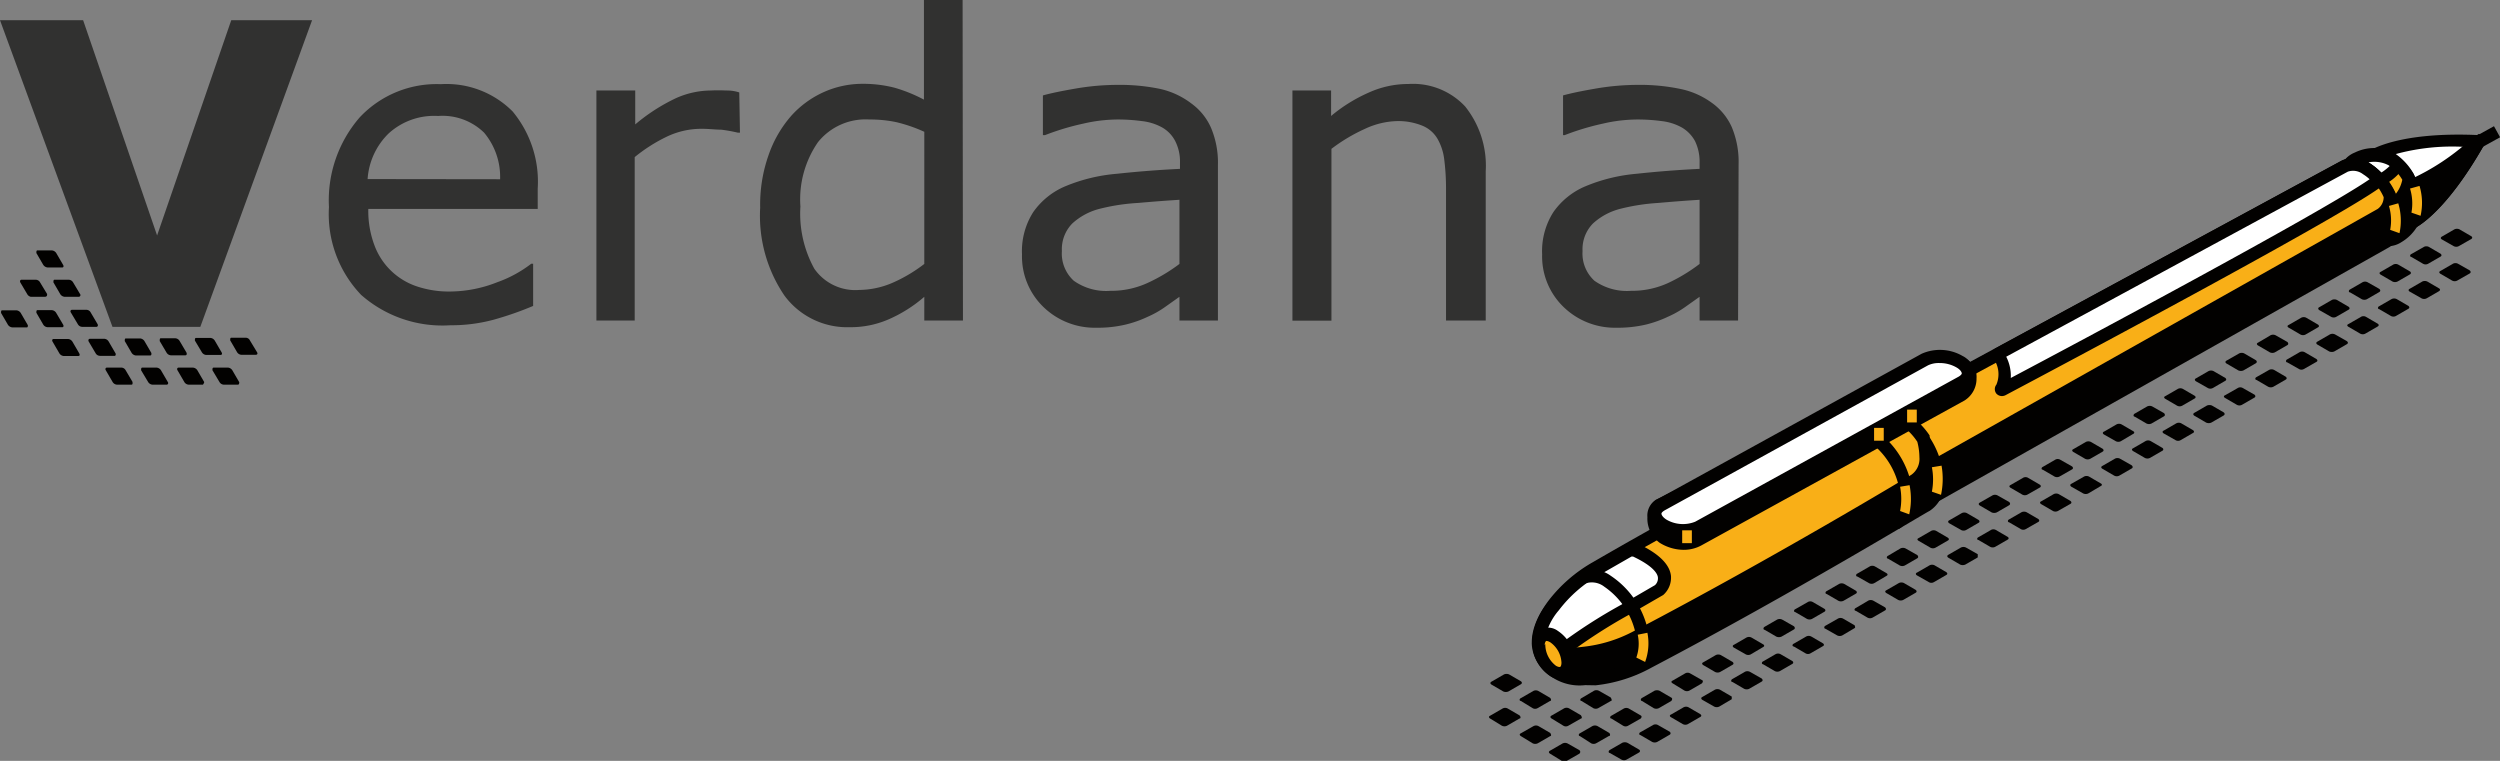 <svg id="Camada_1" data-name="Camada 1" xmlns="http://www.w3.org/2000/svg" viewBox="0 0 142.27 43.3"><rect x="0" y="0" width="142.27" height="43.3" fill="#808080" stroke="none"/><path d="M21.21,3.26,14.85,20.71h-5L3.45,3.26H8.18l4.21,12.25L16.61,3.26Z" transform="translate(-3.45 -2.11)" fill="#313130"/><path d="M34.05,14H24.41a5.56,5.56,0,0,0,.36,2.1,3.88,3.88,0,0,0,2.44,2.32,5.74,5.74,0,0,0,1.85.28,7.4,7.4,0,0,0,2.69-.53,7,7,0,0,0,1.93-1.05h.11v2.4a18.48,18.48,0,0,1-2.27.79,9.22,9.22,0,0,1-2.44.31A7,7,0,0,1,24,18.89a6.65,6.65,0,0,1-1.83-5,7.2,7.2,0,0,1,1.75-5.1,6,6,0,0,1,4.61-1.89,5.31,5.31,0,0,1,4.09,1.55,6.26,6.26,0,0,1,1.43,4.4Zm-2.14-1.69A3.92,3.92,0,0,0,31,9.66a3.39,3.39,0,0,0-2.62-.95,3.84,3.84,0,0,0-2.82,1,4,4,0,0,0-1.19,2.59Z" transform="translate(-3.45 -2.11)" fill="#313130"/><path d="M45.56,9.66h-.12a8.26,8.26,0,0,0-.95-.17c-.31,0-.68-.05-1.1-.05a4.57,4.57,0,0,0-2,.45,9.15,9.15,0,0,0-1.82,1.16v9.3H37.39V7.26H39.6V9.19A10.59,10.59,0,0,1,41.91,7.7a4.93,4.93,0,0,1,2-.44,8.14,8.14,0,0,1,.84,0c.17,0,.43,0,.77.11Z" transform="translate(-3.45 -2.11)" fill="#313130"/><path d="M58.25,20.35h-2.2V19a7.91,7.91,0,0,1-2,1.27,5.41,5.41,0,0,1-2.24.46,4.44,4.44,0,0,1-3.72-1.8,8.08,8.08,0,0,1-1.38-5,8.47,8.47,0,0,1,.48-3,6.71,6.71,0,0,1,1.28-2.22,5.52,5.52,0,0,1,1.86-1.36,5.39,5.39,0,0,1,2.19-.47,7.17,7.17,0,0,1,1.83.22,8.71,8.71,0,0,1,1.68.68V2.11h2.2Zm-2.2-3.22V9.61a8.72,8.72,0,0,0-1.6-.55,7.28,7.28,0,0,0-1.53-.15A3.47,3.47,0,0,0,50,10.2a5.72,5.72,0,0,0-1,3.66,6.49,6.49,0,0,0,.79,3.54,2.84,2.84,0,0,0,2.56,1.21,4.89,4.89,0,0,0,1.9-.41A8.57,8.57,0,0,0,56.05,17.13Z" transform="translate(-3.45 -2.11)" fill="#313130"/><path d="M72.76,20.35H70.57V19l-.79.56a5.55,5.55,0,0,1-1,.57,6.49,6.49,0,0,1-1.27.45,6.83,6.83,0,0,1-1.67.18,4.19,4.19,0,0,1-3-1.17,4,4,0,0,1-1.23-3,4.13,4.13,0,0,1,.64-2.41A4.22,4.22,0,0,1,64.1,12.7,9.71,9.71,0,0,1,67,12c1.12-.12,2.32-.22,3.6-.28v-.34a2.56,2.56,0,0,0-.27-1.24,1.88,1.88,0,0,0-.75-.78A3.07,3.07,0,0,0,68.42,9a10,10,0,0,0-1.37-.09,8.77,8.77,0,0,0-1.93.23,14.36,14.36,0,0,0-2.2.66H62.8V7.54q.64-.18,1.86-.39a14.16,14.16,0,0,1,2.4-.21,11.26,11.26,0,0,1,2.41.23A4.58,4.58,0,0,1,71.25,8a3.39,3.39,0,0,1,1.12,1.39,5.11,5.11,0,0,1,.39,2.12Zm-2.19-3.22V13.48q-1,.06-2.37.18A11.51,11.51,0,0,0,66,14a3.63,3.63,0,0,0-1.53.83,2.09,2.09,0,0,0-.59,1.57,2.09,2.09,0,0,0,.68,1.69,3.19,3.19,0,0,0,2.08.57,4.94,4.94,0,0,0,2.12-.45A9.71,9.71,0,0,0,70.57,17.13Z" transform="translate(-3.45 -2.11)" fill="#313130"/><path d="M88,20.35H85.74V12.89a12.91,12.91,0,0,0-.1-1.69A3.07,3.07,0,0,0,85.25,10a1.77,1.77,0,0,0-.84-.73A3.64,3.64,0,0,0,83,9a4.57,4.57,0,0,0-1.89.45,9.74,9.74,0,0,0-1.89,1.13v9.78H77V7.26h2.2V8.71a8.9,8.9,0,0,1,2.14-1.33,5.45,5.45,0,0,1,2.26-.49,4.06,4.06,0,0,1,3.23,1.28A5.4,5.4,0,0,1,88,11.85Z" transform="translate(-3.45 -2.11)" fill="#313130"/><path d="M102.36,20.35h-2.19V19l-.79.56a5.55,5.55,0,0,1-1,.57,6.63,6.63,0,0,1-1.26.45,7,7,0,0,1-1.68.18,4.19,4.19,0,0,1-3-1.17,4,4,0,0,1-1.23-3,4.13,4.13,0,0,1,.64-2.41A4.22,4.22,0,0,1,93.7,12.7,9.71,9.71,0,0,1,96.57,12c1.12-.12,2.32-.22,3.6-.28v-.34a2.68,2.68,0,0,0-.26-1.24,2,2,0,0,0-.76-.78A3.08,3.08,0,0,0,98,9a10.21,10.21,0,0,0-1.38-.09,8.84,8.84,0,0,0-1.93.23,14.7,14.7,0,0,0-2.2.66H92.4V7.54q.64-.18,1.86-.39a14.28,14.28,0,0,1,2.41-.21,11.23,11.23,0,0,1,2.4.23,4.58,4.58,0,0,1,1.78.78A3.39,3.39,0,0,1,102,9.34a5.11,5.11,0,0,1,.39,2.12Zm-2.19-3.22V13.48q-1,.06-2.37.18a11.65,11.65,0,0,0-2.17.34,3.63,3.63,0,0,0-1.53.83,2.09,2.09,0,0,0-.59,1.57,2.09,2.09,0,0,0,.68,1.69,3.21,3.21,0,0,0,2.08.57,4.94,4.94,0,0,0,2.12-.45A9.71,9.71,0,0,0,100.17,17.13Z" transform="translate(-3.45 -2.11)" fill="#313130"/><g id="illustration"><path d="M90,41.05l-.71.41a.37.37,0,0,1-.29,0l-.67-.39c-.08-.05-.09-.12,0-.17l.71-.41a.37.37,0,0,1,.29,0l.67.39C90.07,40.93,90.08,41,90,41.05Z" transform="translate(-3.45 -2.11)" fill="#020100"/><path d="M89.92,43l-.71.41a.33.33,0,0,1-.29,0L88.25,43c-.08-.05-.09-.12,0-.16l.71-.41a.3.3,0,0,1,.29,0l.67.39C90,42.89,90,43,89.92,43Z" transform="translate(-3.45 -2.11)" fill="#020100"/><path d="M91.66,42l-.71.41a.28.28,0,0,1-.28,0L90,42c-.09,0-.1-.12,0-.16l.71-.41a.31.31,0,0,1,.28,0l.67.39C91.73,41.89,91.74,42,91.66,42Z" transform="translate(-3.45 -2.11)" fill="#020100"/><path d="M91.67,44l-.71.41a.33.33,0,0,1-.29,0L90,44c-.08-.05-.09-.12,0-.16l.72-.41a.31.31,0,0,1,.28,0l.67.39C91.73,43.91,91.74,44,91.67,44Z" transform="translate(-3.45 -2.11)" fill="#020100"/><path d="M93.42,43l-.72.41a.28.28,0,0,1-.28,0L91.75,43c-.09-.05-.09-.13,0-.17l.71-.41a.31.31,0,0,1,.28,0l.67.39C93.48,42.9,93.49,43,93.42,43Z" transform="translate(-3.45 -2.11)" fill="#020100"/><path d="M93.33,45l-.72.41a.34.34,0,0,1-.28,0L91.66,45c-.08-.05-.09-.12,0-.17l.71-.41a.33.33,0,0,1,.29,0l.67.38C93.39,44.86,93.4,44.93,93.33,45Z" transform="translate(-3.45 -2.11)" fill="#020100"/><path d="M95.12,42l-.72.41a.31.31,0,0,1-.28,0L93.45,42c-.09,0-.09-.12,0-.16l.71-.42a.31.31,0,0,1,.28,0l.67.38C95.18,41.91,95.19,42,95.12,42Z" transform="translate(-3.45 -2.11)" fill="#020100"/><path d="M95,44l-.72.41a.31.31,0,0,1-.28,0L93.36,44c-.08,0-.09-.12,0-.16l.71-.41a.33.33,0,0,1,.29,0l.67.39C95.09,43.88,95.1,44,95,44Z" transform="translate(-3.45 -2.11)" fill="#020100"/><path d="M96.82,43l-.72.41a.28.28,0,0,1-.28,0L95.15,43c-.09,0-.09-.12,0-.16l.71-.41a.31.31,0,0,1,.28,0l.67.39C96.88,42.85,96.89,42.92,96.82,43Z" transform="translate(-3.45 -2.11)" fill="#020100"/><path d="M98.56,42l-.71.41a.33.33,0,0,1-.29,0L96.89,42c-.08,0-.09-.12,0-.17l.71-.41a.37.37,0,0,1,.29,0l.67.39C98.62,41.84,98.63,41.91,98.56,42Z" transform="translate(-3.45 -2.11)" fill="#020100"/><path d="M100.3,41l-.71.41a.31.31,0,0,1-.28,0L98.64,41c-.09-.05-.1-.12,0-.16l.71-.41a.28.28,0,0,1,.28,0l.67.38C100.37,40.83,100.38,40.91,100.3,41Z" transform="translate(-3.45 -2.11)" fill="#020100"/><path d="M102.05,39.94l-.71.41a.33.33,0,0,1-.29,0l-.67-.39c-.08-.05-.09-.12,0-.16l.71-.41a.33.33,0,0,1,.29,0l.67.39C102.11,39.83,102.12,39.9,102.05,39.94Z" transform="translate(-3.45 -2.11)" fill="#020100"/><path d="M103.79,38.93l-.71.42a.31.31,0,0,1-.28,0l-.67-.38c-.09-.05-.1-.13,0-.17l.71-.41a.31.31,0,0,1,.28,0l.67.39C103.86,38.82,103.87,38.89,103.79,38.93Z" transform="translate(-3.45 -2.11)" fill="#020100"/><path d="M96.73,44.93l-.72.41a.31.31,0,0,1-.28,0l-.67-.38c-.08,0-.09-.12,0-.17l.71-.41a.37.37,0,0,1,.29,0l.67.39C96.79,44.81,96.8,44.88,96.73,44.93Z" transform="translate(-3.45 -2.11)" fill="#020100"/><path d="M98.47,43.92l-.71.41a.33.33,0,0,1-.29,0l-.67-.39c-.08,0-.09-.12,0-.16l.72-.41a.28.28,0,0,1,.28,0l.67.38C98.53,43.8,98.54,43.88,98.47,43.92Z" transform="translate(-3.45 -2.11)" fill="#020100"/><path d="M100.21,42.91l-.71.41a.31.31,0,0,1-.28,0l-.67-.39c-.09-.05-.1-.12,0-.16l.71-.41a.31.31,0,0,1,.28,0l.67.39C100.28,42.8,100.29,42.87,100.21,42.91Z" transform="translate(-3.45 -2.11)" fill="#020100"/><path d="M102,41.9l-.71.42a.33.33,0,0,1-.29,0l-.67-.38c-.08-.05-.09-.13,0-.17l.71-.41a.33.33,0,0,1,.29,0l.67.39C102,41.79,102,41.86,102,41.9Z" transform="translate(-3.45 -2.11)" fill="#020100"/><path d="M103.7,40.9l-.71.41a.34.34,0,0,1-.28,0l-.67-.39c-.09,0-.1-.12,0-.17l.71-.41a.31.31,0,0,1,.28,0l.67.38C103.77,40.78,103.78,40.86,103.7,40.9Z" transform="translate(-3.45 -2.11)" fill="#020100"/><path d="M105.54,37.93l-.71.41a.37.37,0,0,1-.29,0l-.67-.39c-.08,0-.09-.12,0-.17l.71-.41a.33.33,0,0,1,.29,0l.67.38C105.6,37.81,105.61,37.89,105.54,37.93Z" transform="translate(-3.45 -2.11)" fill="#020100"/><path d="M107.28,36.92l-.71.41a.33.33,0,0,1-.29,0l-.67-.39c-.08,0-.09-.12,0-.16l.72-.41a.28.28,0,0,1,.28,0l.67.39C107.34,36.8,107.35,36.88,107.28,36.92Z" transform="translate(-3.45 -2.11)" fill="#020100"/><path d="M105.45,39.89l-.71.41a.33.33,0,0,1-.29,0l-.67-.39c-.08,0-.09-.12,0-.16l.71-.41a.3.3,0,0,1,.29,0l.67.39C105.51,39.77,105.52,39.85,105.45,39.89Z" transform="translate(-3.45 -2.11)" fill="#020100"/><path d="M107.19,38.88l-.71.41a.28.28,0,0,1-.28,0l-.67-.39c-.09,0-.1-.12,0-.16l.71-.41a.31.31,0,0,1,.28,0l.67.39C107.26,38.77,107.27,38.84,107.19,38.88Z" transform="translate(-3.45 -2.11)" fill="#020100"/><path d="M109.07,35.89l-.71.41a.33.33,0,0,1-.29,0l-.67-.39c-.08,0-.09-.12,0-.16l.71-.41a.33.33,0,0,1,.29,0l.67.39C109.13,35.78,109.14,35.85,109.07,35.89Z" transform="translate(-3.45 -2.11)" fill="#020100"/><path d="M110.81,34.88l-.71.42a.31.31,0,0,1-.28,0l-.67-.38c-.09,0-.1-.13,0-.17l.71-.41a.31.31,0,0,1,.28,0l.67.39C110.88,34.77,110.89,34.84,110.81,34.88Z" transform="translate(-3.45 -2.11)" fill="#020100"/><path d="M112.56,33.88l-.71.41a.33.33,0,0,1-.29,0l-.67-.39c-.08,0-.09-.12,0-.16l.71-.42a.33.33,0,0,1,.29,0l.67.38C112.62,33.76,112.63,33.84,112.56,33.88Z" transform="translate(-3.45 -2.11)" fill="#020100"/><path d="M114.3,32.87l-.71.41a.31.31,0,0,1-.28,0l-.67-.39c-.09-.05-.1-.12,0-.16l.71-.41a.31.31,0,0,1,.28,0l.67.39C114.37,32.76,114.38,32.83,114.3,32.87Z" transform="translate(-3.45 -2.11)" fill="#020100"/><path d="M116.05,31.86l-.71.41a.3.3,0,0,1-.29,0l-.67-.38c-.08-.05-.09-.13,0-.17l.71-.41a.33.33,0,0,1,.29,0l.67.39C116.11,31.75,116.12,31.82,116.05,31.86Z" transform="translate(-3.45 -2.11)" fill="#020100"/><path d="M109,37.85l-.71.42a.33.33,0,0,1-.29,0l-.67-.38c-.08,0-.09-.13,0-.17l.72-.41a.31.31,0,0,1,.28,0l.67.39C109,37.74,109.05,37.81,109,37.85Z" transform="translate(-3.45 -2.11)" fill="#020100"/><path d="M110.72,36.85l-.71.41a.31.31,0,0,1-.28,0l-.67-.39c-.09,0-.1-.12,0-.16l.71-.42a.31.31,0,0,1,.28,0l.67.38C110.79,36.73,110.8,36.81,110.72,36.85Z" transform="translate(-3.45 -2.11)" fill="#020100"/><path d="M112.47,35.84l-.71.41a.33.33,0,0,1-.29,0l-.67-.39c-.08-.05-.09-.12,0-.16l.71-.41a.33.33,0,0,1,.29,0l.67.39C112.53,35.73,112.54,35.8,112.47,35.84Z" transform="translate(-3.45 -2.11)" fill="#020100"/><path d="M114.21,34.83l-.71.41a.28.28,0,0,1-.28,0l-.67-.38c-.09-.05-.1-.13,0-.17l.71-.41a.31.31,0,0,1,.28,0l.67.39C114.28,34.72,114.29,34.79,114.21,34.83Z" transform="translate(-3.45 -2.11)" fill="#020100"/><path d="M116,33.83l-.71.41a.37.37,0,0,1-.29,0l-.67-.39c-.08-.05-.09-.12,0-.17l.71-.41a.33.33,0,0,1,.29,0l.67.38C116,33.71,116,33.78,116,33.83Z" transform="translate(-3.45 -2.11)" fill="#020100"/><path d="M117.79,30.86l-.71.41a.37.37,0,0,1-.29,0l-.67-.39c-.08-.05-.09-.12,0-.17l.72-.41a.31.31,0,0,1,.28,0l.67.38C117.85,30.74,117.86,30.81,117.79,30.86Z" transform="translate(-3.45 -2.11)" fill="#020100"/><path d="M119.54,29.85l-.72.41a.31.31,0,0,1-.28,0l-.67-.39c-.09-.05-.09-.12,0-.16l.71-.41a.28.28,0,0,1,.28,0l.67.39C119.6,29.73,119.61,29.81,119.54,29.85Z" transform="translate(-3.45 -2.11)" fill="#020100"/><path d="M117.7,32.82l-.71.41a.31.31,0,0,1-.28,0l-.67-.39c-.09,0-.1-.12,0-.16l.71-.41a.28.28,0,0,1,.28,0l.67.39C117.77,32.7,117.78,32.78,117.7,32.82Z" transform="translate(-3.45 -2.11)" fill="#020100"/><path d="M119.45,31.81l-.72.41a.28.28,0,0,1-.28,0l-.67-.39c-.08,0-.09-.12,0-.16l.71-.41a.33.33,0,0,1,.29,0l.67.39C119.51,31.7,119.52,31.77,119.45,31.81Z" transform="translate(-3.45 -2.11)" fill="#020100"/><path d="M121.37,28.82l-.72.41a.31.31,0,0,1-.28,0l-.67-.39c-.09,0-.09-.12,0-.16l.71-.41a.28.28,0,0,1,.28,0l.67.38C121.43,28.7,121.44,28.78,121.37,28.82Z" transform="translate(-3.45 -2.11)" fill="#020100"/><path d="M123.11,27.81l-.71.41a.33.33,0,0,1-.29,0l-.67-.39c-.08-.05-.09-.12,0-.16l.71-.41a.33.33,0,0,1,.29,0l.67.39C123.17,27.7,123.18,27.77,123.11,27.81Z" transform="translate(-3.45 -2.11)" fill="#020100"/><path d="M124.85,26.8l-.71.42a.31.31,0,0,1-.28,0l-.67-.38c-.09-.05-.1-.13,0-.17l.71-.41a.31.31,0,0,1,.28,0l.67.39C124.92,26.69,124.93,26.76,124.85,26.8Z" transform="translate(-3.45 -2.11)" fill="#020100"/><path d="M126.6,25.8l-.71.41a.33.33,0,0,1-.29,0l-.67-.39c-.08,0-.09-.12,0-.17l.71-.41a.33.33,0,0,1,.29,0l.67.38C126.66,25.68,126.67,25.76,126.6,25.8Z" transform="translate(-3.45 -2.11)" fill="#020100"/><path d="M128.34,24.79l-.71.41a.31.31,0,0,1-.28,0l-.67-.39c-.09-.05-.1-.12,0-.16l.71-.41a.31.31,0,0,1,.28,0l.67.39C128.41,24.67,128.42,24.75,128.34,24.79Z" transform="translate(-3.45 -2.11)" fill="#020100"/><path d="M121.28,30.78l-.72.41a.31.31,0,0,1-.28,0l-.67-.39c-.08-.05-.09-.12,0-.16l.71-.41a.33.33,0,0,1,.29,0l.67.39C121.34,30.67,121.35,30.74,121.28,30.78Z" transform="translate(-3.45 -2.11)" fill="#020100"/><path d="M123,29.77l-.71.42a.33.33,0,0,1-.29,0l-.67-.38c-.08-.05-.09-.13,0-.17l.72-.41a.31.31,0,0,1,.28,0l.67.39C123.08,29.66,123.09,29.73,123,29.77Z" transform="translate(-3.45 -2.11)" fill="#020100"/><path d="M124.76,28.77l-.71.41a.31.31,0,0,1-.28,0l-.67-.39c-.09-.05-.1-.12,0-.17l.71-.41a.31.31,0,0,1,.28,0l.67.38C124.83,28.65,124.84,28.73,124.76,28.77Z" transform="translate(-3.45 -2.11)" fill="#020100"/><path d="M126.51,27.76l-.71.41a.33.33,0,0,1-.29,0l-.67-.39c-.08-.05-.09-.12,0-.16l.71-.41a.3.3,0,0,1,.29,0l.67.39C126.57,27.64,126.58,27.72,126.51,27.76Z" transform="translate(-3.45 -2.11)" fill="#020100"/><path d="M128.25,26.75l-.71.41a.28.28,0,0,1-.28,0l-.67-.38c-.09-.05-.1-.13,0-.17l.71-.41a.31.31,0,0,1,.28,0l.67.39C128.32,26.64,128.33,26.71,128.25,26.75Z" transform="translate(-3.45 -2.11)" fill="#020100"/><path d="M130.09,23.78l-.71.41a.3.3,0,0,1-.29,0l-.67-.38c-.08-.05-.09-.13,0-.17l.71-.41a.33.33,0,0,1,.29,0l.67.39C130.15,23.67,130.16,23.74,130.09,23.78Z" transform="translate(-3.45 -2.11)" fill="#020100"/><path d="M131.83,22.78l-.71.41a.37.37,0,0,1-.29,0l-.67-.39c-.08-.05-.09-.12,0-.17l.72-.41a.34.34,0,0,1,.28,0l.67.39C131.89,22.66,131.9,22.73,131.83,22.78Z" transform="translate(-3.45 -2.11)" fill="#020100"/><path d="M130,25.75l-.71.41a.37.37,0,0,1-.29,0l-.67-.39c-.08-.05-.09-.12,0-.17l.71-.41a.37.37,0,0,1,.29,0l.67.39C130.06,25.63,130.07,25.7,130,25.75Z" transform="translate(-3.45 -2.11)" fill="#020100"/><path d="M131.74,24.74l-.71.41a.31.31,0,0,1-.28,0l-.67-.39c-.09-.05-.1-.12,0-.16l.72-.41a.28.28,0,0,1,.28,0l.67.38C131.81,24.62,131.82,24.7,131.74,24.74Z" transform="translate(-3.45 -2.11)" fill="#020100"/><path d="M133.62,21.75l-.71.41a.33.33,0,0,1-.29,0l-.67-.39c-.08-.05-.09-.12,0-.16l.71-.42a.33.33,0,0,1,.29,0l.67.38C133.68,21.63,133.69,21.71,133.62,21.75Z" transform="translate(-3.45 -2.11)" fill="#020100"/><path d="M135.36,20.74l-.71.41a.31.31,0,0,1-.28,0l-.67-.39c-.09-.05-.1-.12,0-.16l.71-.41a.31.31,0,0,1,.28,0l.67.39C135.43,20.63,135.44,20.7,135.36,20.74Z" transform="translate(-3.45 -2.11)" fill="#020100"/><path d="M137.11,19.73l-.71.41a.3.3,0,0,1-.29,0l-.67-.38c-.08-.05-.09-.13,0-.17l.71-.41a.33.33,0,0,1,.29,0l.67.39C137.17,19.62,137.18,19.69,137.11,19.73Z" transform="translate(-3.45 -2.11)" fill="#020100"/><path d="M138.85,18.73l-.71.41a.34.34,0,0,1-.28,0l-.67-.39c-.09,0-.1-.12,0-.17l.71-.41a.31.31,0,0,1,.28,0l.67.38C138.92,18.61,138.93,18.68,138.85,18.73Z" transform="translate(-3.45 -2.11)" fill="#020100"/><path d="M140.6,17.72l-.71.41a.33.33,0,0,1-.29,0l-.67-.39c-.08-.05-.09-.12,0-.16l.71-.41a.3.3,0,0,1,.29,0l.67.39C140.66,17.6,140.67,17.68,140.6,17.72Z" transform="translate(-3.45 -2.11)" fill="#020100"/><path d="M133.53,23.71l-.71.41a.33.33,0,0,1-.29,0l-.67-.39c-.08,0-.09-.12,0-.16l.72-.41a.31.31,0,0,1,.28,0l.67.39C133.59,23.6,133.6,23.67,133.53,23.71Z" transform="translate(-3.45 -2.11)" fill="#020100"/><path d="M135.28,22.7l-.72.41a.28.28,0,0,1-.28,0l-.67-.38c-.09,0-.09-.13,0-.17l.71-.41a.31.31,0,0,1,.28,0l.67.39C135.34,22.59,135.35,22.66,135.28,22.7Z" transform="translate(-3.45 -2.11)" fill="#020100"/><path d="M137,21.7l-.71.41a.37.37,0,0,1-.29,0l-.67-.39c-.08-.05-.09-.12,0-.17l.71-.41a.33.33,0,0,1,.29,0l.67.38C137.08,21.58,137.09,21.65,137,21.7Z" transform="translate(-3.45 -2.11)" fill="#020100"/><path d="M138.76,20.69l-.71.41a.31.31,0,0,1-.28,0l-.67-.39c-.09-.05-.1-.12,0-.16l.71-.41a.28.28,0,0,1,.28,0l.67.39C138.83,20.57,138.84,20.65,138.76,20.69Z" transform="translate(-3.45 -2.11)" fill="#020100"/><path d="M140.51,19.68l-.71.41a.3.3,0,0,1-.29,0l-.67-.39c-.08,0-.09-.12,0-.16l.71-.41a.33.33,0,0,1,.29,0l.67.39C140.57,19.57,140.58,19.64,140.51,19.68Z" transform="translate(-3.45 -2.11)" fill="#020100"/><path d="M142.34,16.71l-.71.41a.3.3,0,0,1-.29,0l-.67-.39c-.08,0-.09-.12,0-.16l.72-.41a.31.31,0,0,1,.28,0l.67.39C142.4,16.6,142.41,16.67,142.34,16.71Z" transform="translate(-3.45 -2.11)" fill="#020100"/><path d="M144.09,15.71l-.72.41a.31.31,0,0,1-.28,0l-.67-.38c-.09-.05-.09-.12,0-.17l.71-.41a.34.34,0,0,1,.28,0l.67.39C144.15,15.59,144.16,15.66,144.09,15.71Z" transform="translate(-3.45 -2.11)" fill="#020100"/><path d="M142.25,18.68l-.71.41a.31.31,0,0,1-.28,0l-.67-.38c-.09-.05-.1-.12,0-.17l.71-.41a.34.34,0,0,1,.28,0l.67.39C142.32,18.56,142.33,18.63,142.25,18.68Z" transform="translate(-3.45 -2.11)" fill="#020100"/><path d="M144,17.67l-.72.41a.31.31,0,0,1-.28,0l-.67-.39c-.08-.05-.09-.12,0-.16l.71-.41a.3.3,0,0,1,.29,0l.67.38C144.06,17.55,144.07,17.63,144,17.67Z" transform="translate(-3.45 -2.11)" fill="#020100"/><path d="M144.56,10.15c-4.61-.21-6.05.83-6.05.83l1.2,1.85.93,2s1.64-.66,3.92-4.68Z" transform="translate(-3.45 -2.11)" fill="#fff"/><path d="M140.46,15.29,139.38,13,138,10.89l.27-.2c.07,0,1.6-1.11,6.28-.89l.58,0-.29.51c-2.31,4.08-4,4.81-4.09,4.83ZM139,11.12l1,1.52.79,1.68A12.12,12.12,0,0,0,144,10.49,12.25,12.25,0,0,0,139,11.12Z" transform="translate(-3.45 -2.11)" fill="#020100"/><path d="M144.56,10.14h0a1.31,1.31,0,0,0-.28.2,13.21,13.21,0,0,1-3.55,2.27s-.31.46-.65,1l.56,1.21S142.28,14.15,144.56,10.14Z" transform="translate(-3.45 -2.11)" fill="#020100"/><path d="M140.46,15.28l-.79-1.69.1-.17.66-1,.06-.09.1,0A13.14,13.14,0,0,0,144,10.09a1.54,1.54,0,0,1,.36-.27l.16-.09.51.26-.19.33c-2.31,4.07-4,4.8-4.09,4.83Zm0-1.64.31.67a10.25,10.25,0,0,0,2.38-2.63A16.22,16.22,0,0,1,141,12.9Z" transform="translate(-3.45 -2.11)" fill="#020100"/><rect x="144.32" y="9.57" width="1.31" height="0.72" transform="translate(9.83 69.23) rotate(-28.92)" fill="#020100"/><path d="M136.94,12.06c0-1,1.72-1.41,2.57-.9A3.47,3.47,0,0,1,141,13.89c0,1-1.19,2.27-2,1.76A6,6,0,0,1,136.94,12.06Z" transform="translate(-3.45 -2.11)" fill="#020100"/><path d="M139.4,16.12a1.13,1.13,0,0,1-.61-.17,6.17,6.17,0,0,1-2.2-3.9h0a1.33,1.33,0,0,1,.78-1.16,2.5,2.5,0,0,1,2.33,0,3.75,3.75,0,0,1,1.67,3,2.59,2.59,0,0,1-1.26,2A1.4,1.4,0,0,1,139.4,16.12Zm-2.1-4.05a5.6,5.6,0,0,0,1.87,3.27.58.58,0,0,0,.59,0,1.89,1.89,0,0,0,.9-1.42,3.14,3.14,0,0,0-1.33-2.41,1.8,1.8,0,0,0-1.61,0,.69.69,0,0,0-.42.55Z" transform="translate(-3.45 -2.11)" fill="#020100"/><path d="M140.53,12.28a.24.24,0,0,0,0-.08,3.25,3.25,0,0,0-1-1.07c-.82-.49-2.42-.13-2.56.79a5.5,5.5,0,0,0,1.56,2C139.32,14.42,140.43,13.26,140.53,12.28Z" transform="translate(-3.45 -2.11)" fill="#f9af17"/><path d="M138.92,14.41a1.16,1.16,0,0,1-.6-.17,5.77,5.77,0,0,1-1.7-2.16l-.05-.11,0-.11a1.45,1.45,0,0,1,.89-1.07,2.49,2.49,0,0,1,2.2,0,3.48,3.48,0,0,1,1.14,1.2.51.51,0,0,1,.06.3h0a2.6,2.6,0,0,1-1.32,1.92A1.39,1.39,0,0,1,138.92,14.41Zm-1.6-2.54a5,5,0,0,0,1.37,1.75.52.52,0,0,0,.55,0,1.9,1.9,0,0,0,.92-1.28,2.57,2.57,0,0,0-.85-.88,1.76,1.76,0,0,0-1.52,0A.92.92,0,0,0,137.32,11.87Z" transform="translate(-3.45 -2.11)" fill="#020100"/><path d="M139.92,11.46a2.65,2.65,0,0,0-.42-.33c-.82-.49-2.42-.13-2.56.79l.17.31a9.17,9.17,0,0,0,1.63.53c.18.05.13-.42.13-.42A3,3,0,0,0,139.92,11.46Z" transform="translate(-3.45 -2.11)" fill="#fff"/><path d="M138.76,13.13l-.11,0a10.24,10.24,0,0,1-1.69-.56l-.11,0-.06-.11-.17-.33-.05-.1,0-.11a1.45,1.45,0,0,1,.89-1.07,2.49,2.49,0,0,1,2.2,0,3,3,0,0,1,.49.38l.21.2-.15.25a2.94,2.94,0,0,1-1,.9.6.6,0,0,1-.18.47A.44.44,0,0,1,138.76,13.13ZM137.36,12a9.38,9.38,0,0,0,1.14.38l0-.2.23-.11a3.13,3.13,0,0,0,.71-.51.41.41,0,0,0-.11-.07,1.76,1.76,0,0,0-1.52,0,.92.92,0,0,0-.47.43Z" transform="translate(-3.45 -2.11)" fill="#020100"/><path d="M112.13,28.06l1.3,2.36L139.3,15.85a1.19,1.19,0,0,0,.53-1.11,3.84,3.84,0,0,0-1.67-3,1.21,1.21,0,0,0-1.22-.14L110.83,25.71Z" transform="translate(-3.45 -2.11)" fill="#020100"/><path d="M113.29,30.91l-3-5.35,26.42-14.31a1.58,1.58,0,0,1,1.58.15,4.18,4.18,0,0,1,1.85,3.35,1.57,1.57,0,0,1-.71,1.42Zm-2-5.06,2.25,4.08,25.56-14.39a.91.91,0,0,0,.34-.8A3.49,3.49,0,0,0,138,12a.92.92,0,0,0-.86-.14Z" transform="translate(-3.45 -2.11)" fill="#020100"/><path d="M138.15,11.71a1.21,1.21,0,0,0-1.22-.14L111.2,25.5l.57,1,1.3,2.35,25.87-14.56a1.21,1.21,0,0,0,.52-1.06A3.65,3.65,0,0,0,138.15,11.71Z" transform="translate(-3.45 -2.11)" fill="#f9af17"/><path d="M112.93,29.37l-2.22-4,26.05-14.11a1.56,1.56,0,0,1,1.57.15h0a4,4,0,0,1,1.46,1.71l0,.08v.09a1.52,1.52,0,0,1-.71,1.35Zm-1.24-3.72,1.52,2.74L138.76,14a.83.83,0,0,0,.34-.67A3.19,3.19,0,0,0,138,12h0a.92.92,0,0,0-.86-.14Z" transform="translate(-3.45 -2.11)" fill="#020100"/><path d="M138.1,11.71a1.21,1.21,0,0,0-1.22-.14L117.19,22.23a.08.08,0,0,0,0,.1,1.85,1.85,0,0,1,.15,1.86.06.06,0,0,0,.08.09c2.32-1.23,18.58-9.86,21.25-11.77l0-.32A3,3,0,0,0,138.1,11.71Z" transform="translate(-3.45 -2.11)" fill="#fff"/><path d="M117.37,24.65a.43.43,0,0,1-.31-.14.41.41,0,0,1,0-.51,1.54,1.54,0,0,0-.16-1.48l-.08-.13,0-.2a.44.44,0,0,1,.21-.27l19.69-10.67a1.58,1.58,0,0,1,1.58.15h0a3.26,3.26,0,0,1,.66.54l.11.12-.07.64-.13.1c-2.65,1.9-18.2,10.16-21.29,11.8A.46.46,0,0,1,117.37,24.65Zm.25-2.24a2.41,2.41,0,0,1,.26,1.21c3.55-1.88,17.59-9.36,20.42-11.31a2.55,2.55,0,0,0-.38-.29.92.92,0,0,0-.86-.14Z" transform="translate(-3.45 -2.11)" fill="#020100"/><path d="M94.28,34.41a8.13,8.13,0,0,0-2.4,2.08c-.69.92-1.24,2.09-.64,3.11s1.83,1.21,3,1.11a8.19,8.19,0,0,0,3-.92c8.08-4.25,15.82-8.91,15.82-8.91a1.45,1.45,0,0,0,.63-1.33,4.55,4.55,0,0,0-2-3.61,1.43,1.43,0,0,0-1.45-.17S102.18,29.83,94.28,34.41Z" transform="translate(-3.45 -2.11)" fill="#020100"/><path d="M93.66,41.1a2.83,2.83,0,0,1-2.74-1.34c-.56-.95-.33-2.16.67-3.49A8.44,8.44,0,0,1,94.1,34.1c7.82-4.53,15.9-8.61,16-8.65a1.76,1.76,0,0,1,1.8.18,4.9,4.9,0,0,1,2.17,3.93,1.8,1.8,0,0,1-.82,1.63c-.06,0-7.82,4.71-15.83,8.92a8.4,8.4,0,0,1-3.17,1ZM110.77,26a.78.78,0,0,0-.35.08c-.09.05-8.16,4.12-16,8.64h0a7.56,7.56,0,0,0-2.29,2c-.83,1.08-1,2-.62,2.71s1.27,1,2.63.94a7.84,7.84,0,0,0,2.9-.89c8-4.19,15.73-8.85,15.8-8.9a1.13,1.13,0,0,0,.46-1,4.24,4.24,0,0,0-1.82-3.3A1.48,1.48,0,0,0,110.77,26Z" transform="translate(-3.45 -2.11)" fill="#020100"/><path d="M111.74,25.94a1.45,1.45,0,0,0-1.46-.17s-8.06,4.06-16,8.64a8,8,0,0,0-2.4,2.08A3.71,3.71,0,0,0,91,38.7a3.41,3.41,0,0,0,2.53.57,7.9,7.9,0,0,0,3-.92c8.09-4.25,15.83-8.91,15.83-8.91a1.49,1.49,0,0,0,.63-1.32,3.86,3.86,0,0,0-.15-1.05A4,4,0,0,0,111.74,25.94Z" transform="translate(-3.45 -2.11)" fill="#f9af17"/><path d="M93,39.66A3.3,3.3,0,0,1,90.8,39l-.12-.11v-.15a4,4,0,0,1,1-2.45,8.32,8.32,0,0,1,2.51-2.17c7.82-4.53,15.9-8.61,16-8.65a1.78,1.78,0,0,1,1.81.18h0a4.35,4.35,0,0,1,1.26,1.24l0,.1a4,4,0,0,1,.17,1.15,1.83,1.83,0,0,1-.82,1.64c-.07,0-7.83,4.7-15.83,8.91a8.45,8.45,0,0,1-3.17,1Zm-1.62-1.13a3.42,3.42,0,0,0,2.14.39,7.89,7.89,0,0,0,2.9-.89c8-4.19,15.72-8.85,15.8-8.9a1.11,1.11,0,0,0,.46-1,3.57,3.57,0,0,0-.12-.88,3.45,3.45,0,0,0-1-1,1.14,1.14,0,0,0-1.1-.17c-.1.05-8.16,4.12-16,8.64a7.72,7.72,0,0,0-2.3,2A3.59,3.59,0,0,0,91.39,38.53Z" transform="translate(-3.45 -2.11)" fill="#020100"/><path d="M92.15,39.27a31.11,31.11,0,0,1,3.75-2.44l1.94-1.12s1.29-1.05-1.31-2.29l-.25-.11-2,1.15a8.26,8.26,0,0,0-2.4,2.08A3.61,3.61,0,0,0,91,38.75,2.37,2.37,0,0,0,92.15,39.27Z" transform="translate(-3.45 -2.11)" fill="#fff"/><path d="M92.24,39.66l-.16,0A2.87,2.87,0,0,1,90.75,39l-.12-.1v-.16a3.9,3.9,0,0,1,1-2.44,8.28,8.28,0,0,1,2.5-2.17l2-1.15.16-.09.24.11.19.08c1.13.54,1.74,1.14,1.82,1.79a1.31,1.31,0,0,1-.44,1.1l0,0-1.94,1.12a29.94,29.94,0,0,0-3.71,2.42Zm-.89-1.08a2,2,0,0,0,.71.31,29.93,29.93,0,0,1,3.66-2.37l1.91-1.11A.52.52,0,0,0,97.8,35c0-.22-.25-.67-1.42-1.22l-.08,0-1.85,1.06a7.54,7.54,0,0,0-2.29,2A3.47,3.47,0,0,0,91.35,38.58Z" transform="translate(-3.45 -2.11)" fill="#020100"/><path d="M96.51,40.52l-.35-.63a1.15,1.15,0,0,0,.46-1,4.32,4.32,0,0,0-1.87-3.39,1.15,1.15,0,0,0-1.15-.16l-.37-.62a1.82,1.82,0,0,1,1.89.16,5,5,0,0,1,2.22,4A1.82,1.82,0,0,1,96.51,40.52Z" transform="translate(-3.45 -2.11)" fill="#020100"/><path d="M111.5,32.22l-.35-.62a1.17,1.17,0,0,0,.46-1.05,4.32,4.32,0,0,0-1.87-3.37A1.13,1.13,0,0,0,108.6,27l-.37-.62a1.85,1.85,0,0,1,1.88.16,5,5,0,0,1,2.21,4A1.78,1.78,0,0,1,111.5,32.22Z" transform="translate(-3.45 -2.11)" fill="#020100"/><path d="M91,38.79c0-.54.39-.75.85-.47a1.85,1.85,0,0,1,.82,1.48c0,.54-.39.75-.85.47A1.88,1.88,0,0,1,91,38.79Z" transform="translate(-3.45 -2.11)" fill="#f9af17"/><path d="M92.23,40.75a1.07,1.07,0,0,1-.57-.17,2.23,2.23,0,0,1-1-1.79h0a1,1,0,0,1,.44-.85.93.93,0,0,1,1,.07,2.25,2.25,0,0,1,1,1.8,1,1,0,0,1-.44.85A.86.86,0,0,1,92.23,40.75Zm-.84-2A1.53,1.53,0,0,0,92,40c.14.08.22.07.24.06s.07-.08.07-.24a1.5,1.5,0,0,0-.64-1.16c-.14-.08-.22-.08-.24-.07a.32.32,0,0,0-.07.24Z" transform="translate(-3.45 -2.11)" fill="#020100"/><path d="M115.08,24.6l-15,8.26a2.21,2.21,0,0,1-2-.12h0c-.58-.36-.73-1.53-.22-1.82L113,23.33c.52-.28,1.66-.78,2.24-.43h0C115.8,23.25,115.59,24.31,115.08,24.6Z" transform="translate(-3.45 -2.11)" fill="#020100"/><path d="M99.25,33.4A2.62,2.62,0,0,1,97.9,33a1.71,1.71,0,0,1-.7-1.46,1.07,1.07,0,0,1,.5-1L112.82,23c.4-.22,1.78-.91,2.59-.42a1.16,1.16,0,0,1,.52,1.06,1.46,1.46,0,0,1-.68,1.26l-15,8.26A2.1,2.1,0,0,1,99.25,33.4Zm15.47-10.27a3.79,3.79,0,0,0-1.56.51L98,31.25c-.06,0-.11.17-.11.35a1,1,0,0,0,.35.83,1.87,1.87,0,0,0,1.62.11l15-8.26a.79.79,0,0,0,.3-.65.48.48,0,0,0-.17-.43A.72.72,0,0,0,114.72,23.13Z" transform="translate(-3.45 -2.11)" fill="#020100"/><path d="M115.1,23.86l-15,8.26a2.22,2.22,0,0,1-2-.13h0c-.58-.35-.63-.86-.12-1.14l15-8.26a2.18,2.18,0,0,1,2,.12h0C115.56,23.06,115.61,23.57,115.1,23.86Z" transform="translate(-3.45 -2.11)" fill="#fff"/><path d="M99.26,32.65a2.68,2.68,0,0,1-1.34-.35,1.18,1.18,0,0,1-.65-1,1,1,0,0,1,.54-.8l15-8.26a2.57,2.57,0,0,1,2.33.13,1.16,1.16,0,0,1,.65,1,1,1,0,0,1-.54.8l-15,8.26A2.07,2.07,0,0,1,99.26,32.65Zm14.55-9.88a1.41,1.41,0,0,0-.64.13l-15,8.26s-.17.1-.17.18.09.22.3.35a1.87,1.87,0,0,0,1.62.11l15-8.26s.17-.1.17-.18-.09-.22-.3-.34A1.91,1.91,0,0,0,113.81,22.77Z" transform="translate(-3.45 -2.11)" fill="#020100"/><path d="M97.07,39.78l-.5-.25a2.38,2.38,0,0,0,.08-1.3l.55-.11A3.07,3.07,0,0,1,97.07,39.78Z" transform="translate(-3.45 -2.11)" fill="#f9af17"/><path d="M112.1,31.38l-.52-.19a3.6,3.6,0,0,0,0-1.38l.54-.09A4.07,4.07,0,0,1,112.1,31.38Z" transform="translate(-3.45 -2.11)" fill="#f9af17"/><path d="M113.91,30.27l-.52-.18a3.66,3.66,0,0,0,0-1.39l.55-.09A4.34,4.34,0,0,1,113.91,30.27Z" transform="translate(-3.45 -2.11)" fill="#f9af17"/><path d="M140,15.38l-.53-.19a2.87,2.87,0,0,0-.07-1.36l.53-.15A3.41,3.41,0,0,1,140,15.38Z" transform="translate(-3.45 -2.11)" fill="#f9af17"/><path d="M141.2,14.39l-.52-.18a2.89,2.89,0,0,0-.08-1.37l.54-.15A3.34,3.34,0,0,1,141.2,14.39Z" transform="translate(-3.45 -2.11)" fill="#f9af17"/><rect x="95.73" y="30.18" width="0.55" height="0.73" fill="#f9af17"/><rect x="106.65" y="24.35" width="0.55" height="0.73" fill="#f9af17"/><rect x="108.53" y="23.31" width="0.55" height="0.73" fill="#f9af17"/></g><path d="M7,17.33H6.15a.33.33,0,0,1-.24-.15l-.39-.67c0-.08,0-.15.06-.15H6.4a.33.33,0,0,1,.25.15l.39.67C7.09,17.26,7.06,17.33,7,17.33Z" transform="translate(-3.45 -2.11)" fill="#020100"/><path d="M6,19H5.2A.31.31,0,0,1,5,18.85l-.39-.66c-.05-.09,0-.16.06-.16h.82a.28.28,0,0,1,.24.15l.4.66C6.14,18.93,6.11,19,6,19Z" transform="translate(-3.45 -2.11)" fill="#020100"/><path d="M7.94,19H7.12a.33.33,0,0,1-.24-.15l-.39-.67c0-.08,0-.15.06-.15h.82a.3.3,0,0,1,.24.15l.4.67C8.06,18.91,8,19,7.94,19Z" transform="translate(-3.45 -2.11)" fill="#020100"/><path d="M5,20.74H4.14a.33.33,0,0,1-.24-.15l-.39-.67c0-.08,0-.15.06-.15h.82a.33.33,0,0,1,.24.15l.39.67C5.07,20.67,5,20.74,5,20.74Z" transform="translate(-3.45 -2.11)" fill="#020100"/><path d="M7,20.73H6.15a.31.31,0,0,1-.24-.15l-.39-.67c0-.08,0-.15.06-.15H6.4a.32.32,0,0,1,.25.16l.39.66C7.09,20.66,7.06,20.73,7,20.73Z" transform="translate(-3.45 -2.11)" fill="#020100"/><path d="M8.94,20.71H8.12a.29.29,0,0,1-.24-.15l-.4-.67c-.05-.08,0-.15.07-.15h.82a.28.28,0,0,1,.24.15l.39.66C9.05,20.64,9,20.71,8.94,20.71Z" transform="translate(-3.45 -2.11)" fill="#020100"/><path d="M7.89,22.37H7.07a.33.33,0,0,1-.24-.15l-.39-.67c-.05-.09,0-.15.06-.15h.82a.33.33,0,0,1,.25.15l.39.67C8,22.3,8,22.37,7.89,22.37Z" transform="translate(-3.45 -2.11)" fill="#020100"/><path d="M10,22.36H9.14a.29.29,0,0,1-.25-.15l-.39-.66c-.05-.09,0-.16.07-.16h.82a.31.31,0,0,1,.24.15l.39.67C10.07,22.29,10,22.36,10,22.36Z" transform="translate(-3.45 -2.11)" fill="#020100"/><path d="M12,22.34h-.82a.33.33,0,0,1-.24-.15l-.39-.67c0-.08,0-.15.06-.15h.82a.33.33,0,0,1,.24.15l.39.67C12.08,22.27,12.06,22.34,12,22.34Z" transform="translate(-3.45 -2.11)" fill="#020100"/><path d="M14,22.33h-.83a.31.31,0,0,1-.24-.15l-.39-.66c0-.09,0-.16.06-.16h.82a.31.31,0,0,1,.25.15l.39.66C14.1,22.26,14.07,22.33,14,22.33Z" transform="translate(-3.45 -2.11)" fill="#020100"/><path d="M16,22.31h-.82a.32.32,0,0,1-.24-.15l-.4-.67c0-.08,0-.15.07-.15h.82a.33.33,0,0,1,.24.15l.39.67C16.11,22.24,16.08,22.31,16,22.31Z" transform="translate(-3.45 -2.11)" fill="#020100"/><path d="M18,22.3h-.82a.31.31,0,0,1-.24-.15l-.39-.67c0-.08,0-.15.06-.15h.82a.26.26,0,0,1,.24.15l.4.66C18.13,22.23,18.1,22.3,18,22.3Z" transform="translate(-3.45 -2.11)" fill="#020100"/><path d="M10.93,24H10.1a.31.31,0,0,1-.24-.15l-.39-.67c-.05-.08,0-.15.06-.15h.83a.28.28,0,0,1,.24.15l.39.66C11,23.94,11,24,10.93,24Z" transform="translate(-3.45 -2.11)" fill="#020100"/><path d="M12.94,24h-.82a.32.32,0,0,1-.24-.15l-.4-.67c0-.08,0-.15.07-.15h.82a.33.33,0,0,1,.24.15l.39.67C13.05,23.92,13,24,12.94,24Z" transform="translate(-3.45 -2.11)" fill="#020100"/><path d="M15,24h-.82a.31.31,0,0,1-.24-.15l-.39-.67c-.05-.08,0-.15.06-.15h.82a.33.33,0,0,1,.25.15l.39.67C15.07,23.91,15,24,15,24Z" transform="translate(-3.45 -2.11)" fill="#020100"/><path d="M17,24h-.82a.3.3,0,0,1-.24-.15l-.4-.67c0-.09,0-.15.07-.15h.82a.33.33,0,0,1,.24.15l.39.67C17.08,23.89,17.05,24,17,24Z" transform="translate(-3.45 -2.11)" fill="#020100"/></svg>